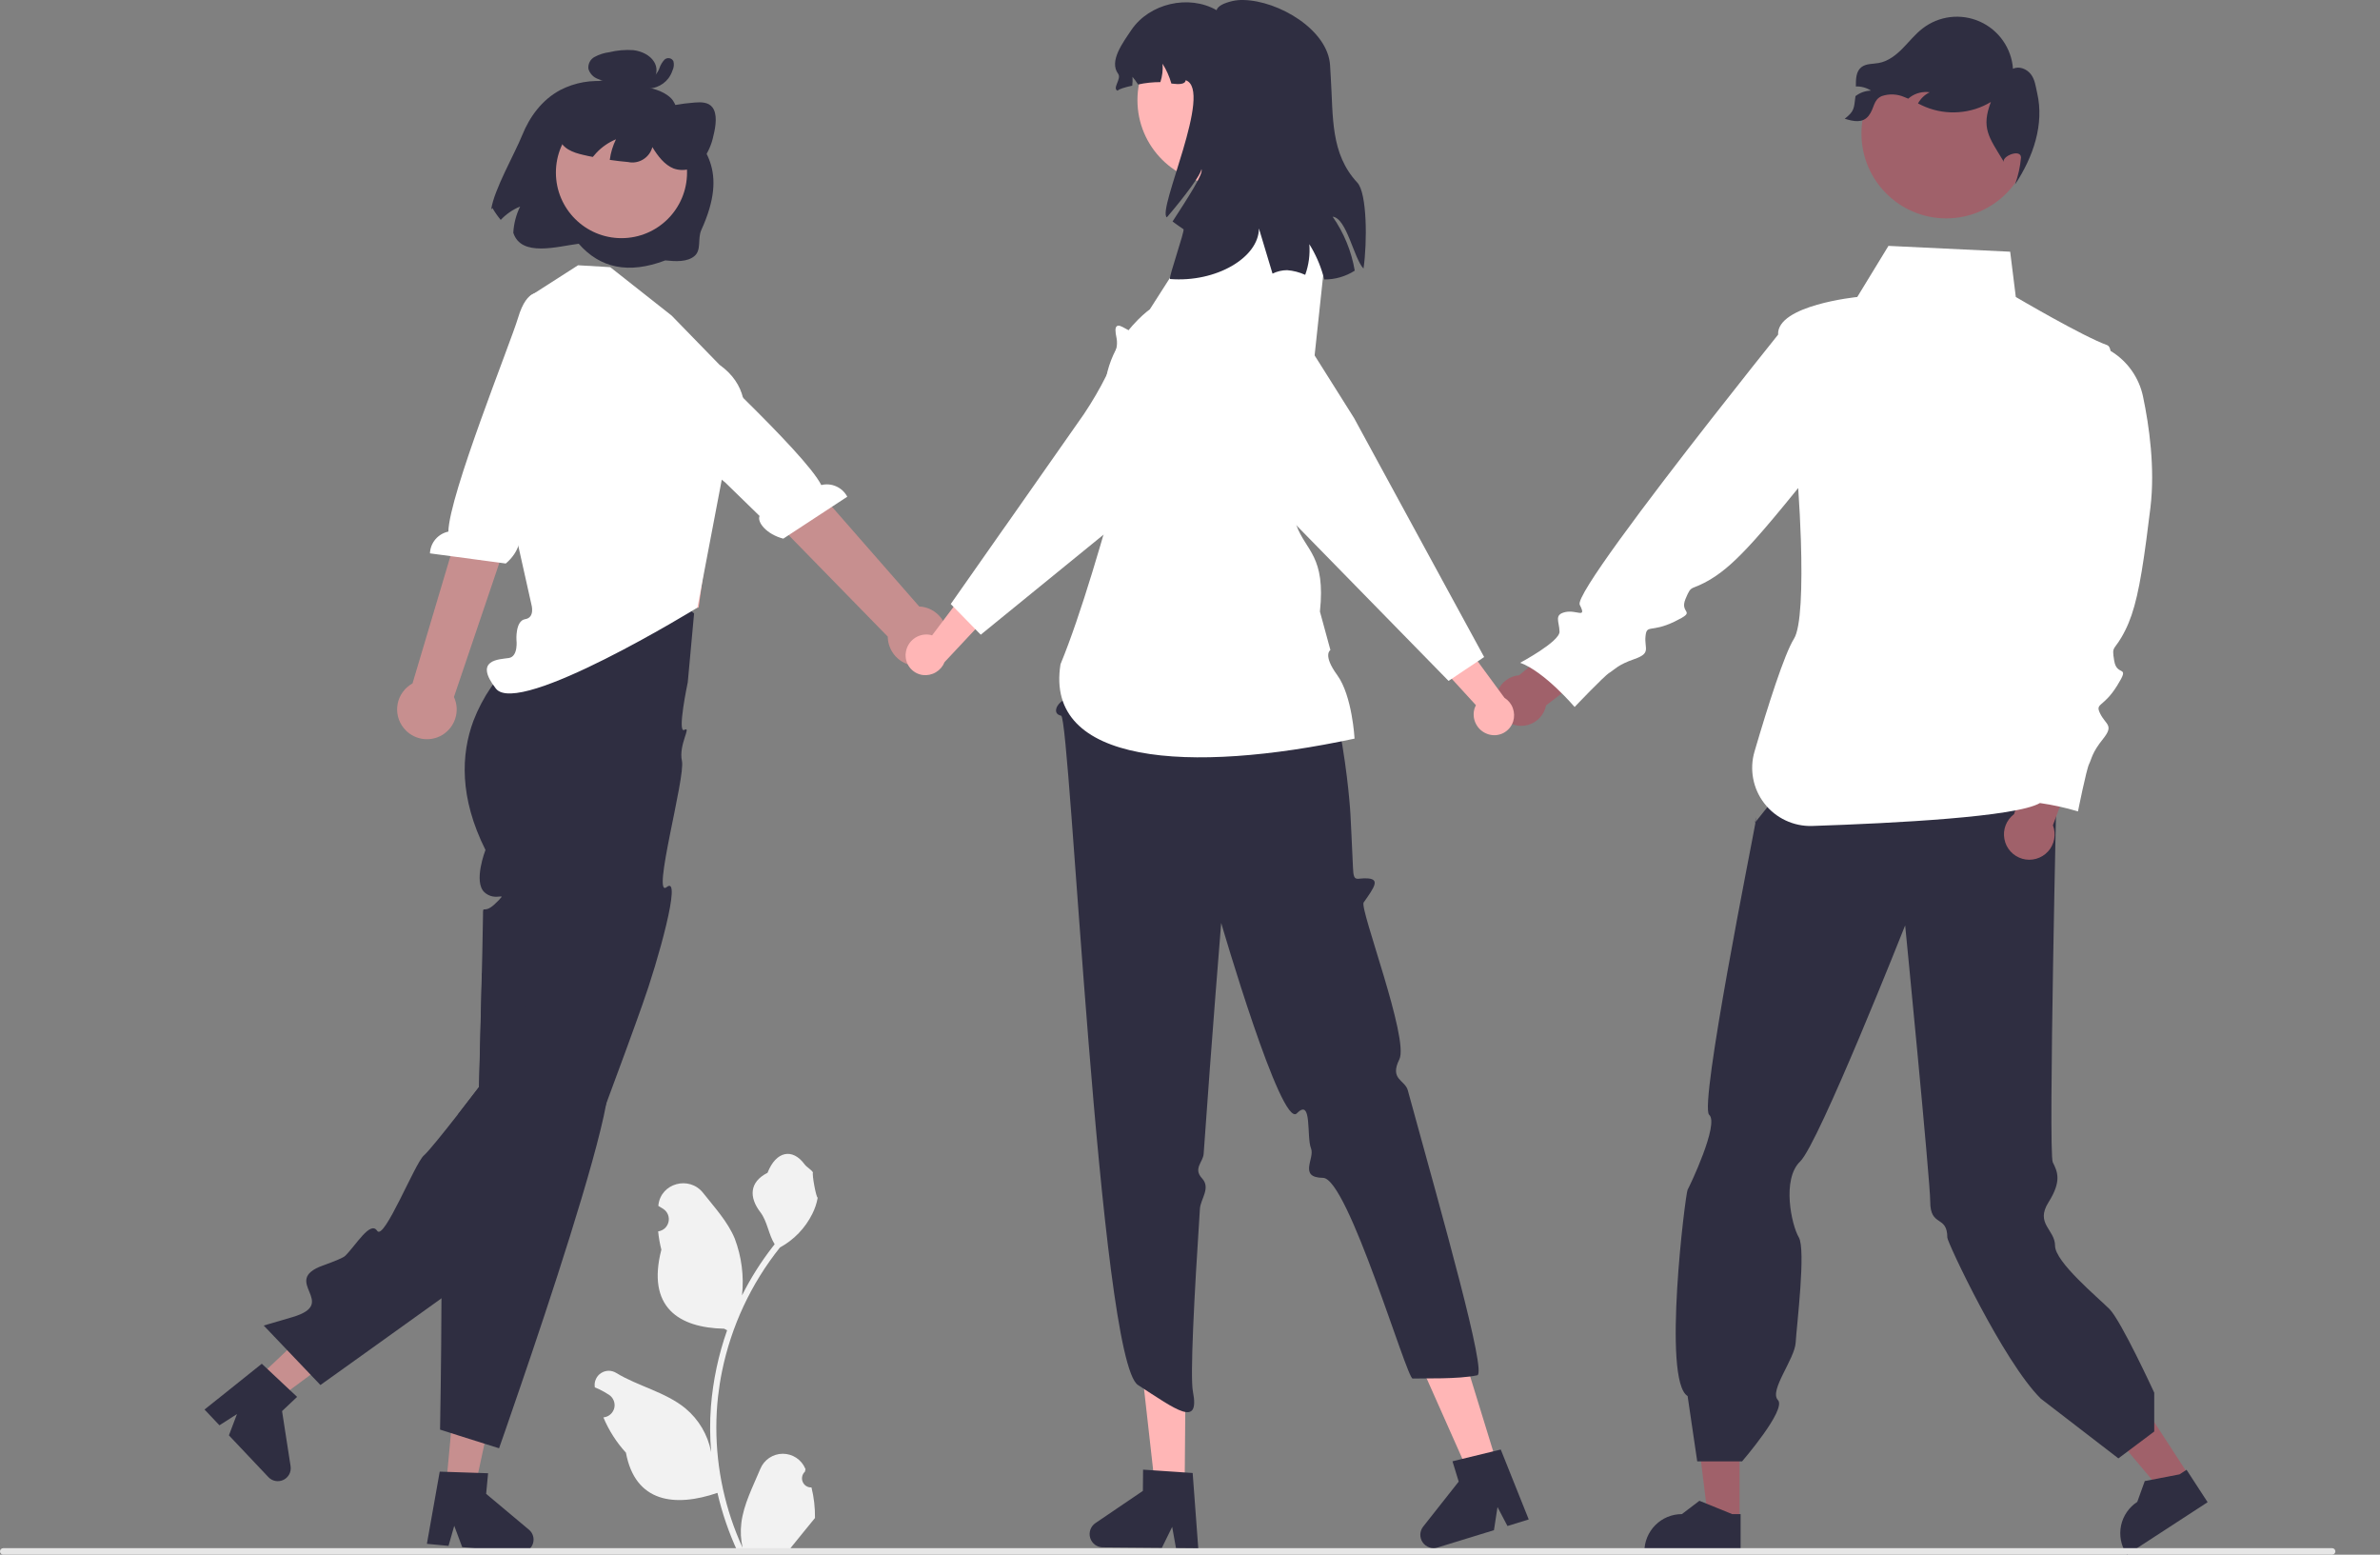 <svg width="49" height="32" viewBox="0 0 49 32" fill="none" xmlns="http://www.w3.org/2000/svg">
<rect x="0" y="0" width="49" height="32" fill="#808080" stroke="none"/>
<g clip-path="url(#clip0_3246_28025)">
<path d="M45.066 30.369L44.526 30.72L42.914 28.804L43.711 28.286L45.066 30.369Z" fill="#A0616A"/>
<path d="M45.451 30.92L43.791 32L43.777 31.979C43.666 31.808 43.627 31.599 43.669 31.399C43.712 31.199 43.832 31.024 44.003 30.913L44.157 30.485L44.872 30.347L45.017 30.253L45.451 30.92Z" fill="#2F2E41"/>
<path d="M35.814 31.289L35.17 31.289L34.863 28.805L35.814 28.805L35.814 31.289Z" fill="#A0616A"/>
<path d="M35.836 31.961L33.855 31.961V31.936C33.855 31.732 33.937 31.535 34.081 31.391C34.226 31.246 34.422 31.165 34.627 31.165L34.988 30.891L35.663 31.165H35.836L35.836 31.961Z" fill="#2F2E41"/>
<path d="M42.48 16.09L36.704 16.217L36.132 16.933C36.132 16.933 36.181 16.68 36.137 16.958C36.093 17.235 34.978 22.761 35.189 22.946C35.4 23.131 34.79 24.411 34.745 24.489C34.7 24.567 34.217 28.419 34.745 28.735L34.943 30.08H35.866C35.866 30.08 36.79 29.011 36.604 28.817C36.418 28.623 36.95 27.978 36.97 27.633C36.99 27.287 37.184 25.719 37.034 25.468C36.884 25.216 36.68 24.273 37.062 23.907C37.444 23.541 39.224 19.047 39.224 19.047C39.224 19.047 39.741 24.316 39.74 24.73C39.738 25.268 40.092 25.001 40.092 25.474C40.092 25.569 41.242 28.022 42.016 28.788L43.614 30.018L44.352 29.465V28.666C44.352 28.666 43.669 27.182 43.43 26.944C43.191 26.705 42.31 25.975 42.31 25.641C42.31 25.307 41.896 25.19 42.175 24.747C42.454 24.305 42.358 24.114 42.263 23.923C42.167 23.732 42.348 15.912 42.348 15.912L42.48 16.09Z" fill="#2F2E41"/>
<path d="M40.07 4.495C41.034 4.495 41.815 3.713 41.815 2.749C41.815 1.785 41.034 1.004 40.07 1.004C39.106 1.004 38.324 1.785 38.324 2.749C38.324 3.713 39.106 4.495 40.07 4.495Z" fill="#A0616A"/>
<path d="M41.466 16.757L41.957 15.278L42.841 15.441L42.266 16.986C42.301 17.077 42.31 17.175 42.292 17.271C42.274 17.366 42.23 17.455 42.165 17.526C42.099 17.598 42.015 17.65 41.922 17.676C41.828 17.703 41.729 17.703 41.636 17.676C41.543 17.649 41.459 17.597 41.393 17.525C41.328 17.453 41.284 17.365 41.267 17.269C41.249 17.174 41.258 17.075 41.293 16.985C41.329 16.895 41.388 16.816 41.466 16.757Z" fill="#A0616A"/>
<path d="M31.275 13.899L32.479 12.909L33.141 13.518L31.831 14.519C31.812 14.614 31.767 14.703 31.701 14.774C31.635 14.845 31.55 14.896 31.457 14.922C31.363 14.948 31.265 14.947 31.171 14.919C31.078 14.892 30.995 14.839 30.93 14.767C30.865 14.695 30.822 14.606 30.805 14.51C30.788 14.415 30.798 14.316 30.834 14.226C30.87 14.136 30.93 14.057 31.008 14C31.086 13.942 31.179 13.907 31.275 13.899Z" fill="#A0616A"/>
<path d="M37.98 2.444C38.169 2.503 38.35 2.537 38.472 2.383C38.595 2.228 38.563 2.052 38.745 1.977C38.897 1.926 39.063 1.934 39.21 1.999C39.236 2.009 39.262 2.02 39.287 2.031C39.301 2.019 39.316 2.007 39.331 1.996C39.447 1.913 39.59 1.879 39.73 1.899C39.627 1.948 39.543 2.029 39.488 2.129C39.539 2.154 39.59 2.18 39.642 2.201C39.859 2.29 40.093 2.327 40.327 2.309C40.561 2.292 40.788 2.22 40.989 2.099C40.787 2.63 40.944 2.82 41.24 3.305L41.252 3.333C41.222 3.206 41.609 3.059 41.609 3.244C41.592 3.433 41.551 3.619 41.486 3.797C41.865 3.226 42.089 2.557 41.942 1.916C41.911 1.781 41.897 1.637 41.811 1.527C41.726 1.418 41.568 1.354 41.444 1.416C41.429 1.207 41.357 1.007 41.237 0.836C41.117 0.665 40.952 0.529 40.761 0.444C40.57 0.359 40.36 0.327 40.152 0.352C39.944 0.377 39.747 0.458 39.582 0.586C39.428 0.704 39.307 0.86 39.17 0.998C39.033 1.137 38.87 1.263 38.678 1.297C38.557 1.319 38.42 1.306 38.322 1.383C38.21 1.472 38.209 1.629 38.209 1.779C38.319 1.776 38.428 1.806 38.521 1.865C38.407 1.868 38.297 1.906 38.206 1.975C38.204 1.977 38.203 1.978 38.201 1.979C38.168 2.233 38.182 2.286 37.98 2.444Z" fill="#2F2E41"/>
<path d="M44.122 8.166C44.082 7.971 44.001 7.787 43.886 7.624C43.771 7.462 43.624 7.326 43.453 7.223C43.441 7.158 43.418 7.116 43.383 7.104C42.887 6.928 41.502 6.113 41.502 6.113L41.386 5.181L38.88 5.061L38.238 6.113C38.238 6.113 36.577 6.28 36.608 6.888C36.206 7.39 34.415 9.632 33.341 11.115C32.828 11.824 32.479 12.359 32.524 12.448C32.675 12.746 32.462 12.545 32.225 12.599C31.988 12.653 32.103 12.793 32.108 13C32.114 13.207 31.297 13.642 31.297 13.642C31.795 13.82 32.419 14.552 32.419 14.552C32.419 14.552 33.024 13.915 33.133 13.849C33.243 13.782 33.304 13.685 33.651 13.565C33.998 13.444 33.853 13.352 33.878 13.097C33.903 12.842 33.988 13.03 34.475 12.795C34.963 12.559 34.567 12.649 34.702 12.327C34.837 12.005 34.794 12.182 35.232 11.915C35.496 11.755 35.758 11.52 36.123 11.115C36.365 10.846 36.652 10.502 37.015 10.054C37.017 10.051 37.02 10.048 37.022 10.045C37.047 10.408 37.065 10.771 37.077 11.115C37.108 12.093 37.078 12.918 36.936 13.145C36.736 13.464 36.398 14.531 36.123 15.467C36.069 15.649 36.06 15.841 36.095 16.027C36.13 16.213 36.209 16.388 36.325 16.537C36.441 16.687 36.591 16.807 36.762 16.887C36.934 16.968 37.121 17.007 37.311 17.001C39.017 16.944 41.513 16.814 41.999 16.529C42.264 16.567 42.525 16.624 42.782 16.701C42.782 16.701 42.954 15.84 43.011 15.725C43.068 15.61 43.068 15.495 43.298 15.209C43.528 14.922 43.355 14.922 43.241 14.692C43.126 14.463 43.298 14.577 43.585 14.118C43.872 13.659 43.585 13.946 43.528 13.602C43.47 13.257 43.528 13.43 43.757 12.97C43.947 12.59 44.059 12.091 44.189 11.115C44.216 10.913 44.244 10.691 44.274 10.445C44.371 9.633 44.248 8.765 44.122 8.166Z" fill="white"/>
<path d="M16.707 30.616C16.669 30.618 16.631 30.608 16.598 30.587C16.566 30.567 16.541 30.537 16.526 30.501C16.511 30.466 16.508 30.427 16.516 30.39C16.524 30.352 16.543 30.318 16.572 30.292L16.584 30.241C16.583 30.237 16.581 30.233 16.579 30.229C16.541 30.138 16.476 30.06 16.394 30.006C16.311 29.951 16.214 29.923 16.116 29.923C16.017 29.923 15.92 29.953 15.838 30.008C15.756 30.063 15.692 30.141 15.654 30.233C15.503 30.597 15.31 30.962 15.263 31.347C15.242 31.518 15.251 31.69 15.289 31.858C14.933 31.082 14.749 30.24 14.748 29.387C14.748 29.173 14.759 28.959 14.783 28.746C14.803 28.572 14.83 28.399 14.865 28.227C15.056 27.294 15.464 26.42 16.058 25.677C16.346 25.52 16.578 25.279 16.724 24.985C16.777 24.88 16.815 24.768 16.835 24.652C16.803 24.656 16.713 24.162 16.738 24.132C16.692 24.063 16.612 24.029 16.562 23.962C16.317 23.63 15.979 23.688 15.802 24.14C15.425 24.33 15.421 24.646 15.653 24.949C15.8 25.142 15.82 25.404 15.949 25.611C15.936 25.628 15.922 25.644 15.909 25.661C15.666 25.974 15.454 26.309 15.277 26.663C15.32 26.266 15.268 25.866 15.127 25.493C14.983 25.146 14.713 24.854 14.476 24.554C14.19 24.193 13.605 24.351 13.555 24.807C13.555 24.812 13.554 24.816 13.554 24.821C13.589 24.841 13.623 24.862 13.657 24.884C13.7 24.912 13.732 24.953 13.752 25C13.771 25.048 13.775 25.1 13.764 25.149C13.753 25.199 13.727 25.245 13.69 25.28C13.652 25.314 13.605 25.337 13.555 25.345L13.55 25.346C13.562 25.473 13.585 25.599 13.616 25.723C13.312 26.901 13.969 27.33 14.909 27.349C14.929 27.36 14.95 27.371 14.97 27.381C14.792 27.886 14.68 28.413 14.637 28.947C14.613 29.262 14.615 29.578 14.642 29.893L14.64 29.882C14.572 29.532 14.385 29.216 14.111 28.988C13.704 28.653 13.129 28.53 12.69 28.261C12.643 28.232 12.589 28.215 12.534 28.215C12.478 28.215 12.424 28.231 12.377 28.261C12.33 28.29 12.293 28.333 12.27 28.383C12.246 28.433 12.237 28.489 12.245 28.544C12.245 28.548 12.246 28.552 12.246 28.556C12.312 28.583 12.376 28.613 12.437 28.648C12.473 28.668 12.507 28.689 12.541 28.711C12.583 28.74 12.616 28.78 12.635 28.828C12.654 28.875 12.659 28.927 12.648 28.977C12.636 29.027 12.611 29.072 12.573 29.107C12.536 29.142 12.489 29.165 12.439 29.172L12.434 29.173C12.43 29.174 12.427 29.174 12.423 29.175C12.535 29.442 12.692 29.688 12.887 29.901C13.078 30.93 13.896 31.027 14.771 30.728H14.771C14.867 31.145 15.007 31.552 15.187 31.94H16.67C16.675 31.924 16.68 31.907 16.685 31.89C16.547 31.899 16.41 31.89 16.274 31.866C16.384 31.731 16.494 31.595 16.604 31.459C16.607 31.457 16.609 31.454 16.611 31.451C16.667 31.382 16.723 31.314 16.779 31.245L16.779 31.245C16.782 31.033 16.758 30.821 16.707 30.616Z" fill="#F2F2F2"/>
<path d="M5.297 28.373L5.706 28.806L7.606 27.398L7.002 26.76L5.297 28.373Z" fill="#C78F8F"/>
<path d="M5.967 28.612L5.504 28.177L5.39 28.07L4.211 29.013L4.518 29.337L4.879 29.106L4.713 29.544L5.526 30.404C5.565 30.445 5.616 30.473 5.672 30.483C5.728 30.493 5.786 30.485 5.837 30.46C5.888 30.435 5.929 30.394 5.956 30.344C5.982 30.294 5.991 30.236 5.983 30.18L5.807 29.045L6.117 28.752L5.967 28.612Z" fill="#2F2E41"/>
<path d="M14.29 12.626L14.16 14.043C14.16 14.043 13.934 15.11 14.09 15.023C14.247 14.937 13.966 15.326 14.04 15.664C14.114 16.001 13.408 18.519 13.728 18.258C14.048 17.997 13.543 19.799 13.223 20.687C13.126 20.962 13.025 21.24 12.924 21.516C12.904 21.572 12.884 21.628 12.863 21.683C12.732 22.043 12.601 22.396 12.476 22.73C12.458 22.777 12.44 22.824 12.423 22.869C12.422 22.871 12.422 22.872 12.422 22.872C12.008 23.961 11.653 24.818 11.512 24.96C11.438 25.034 10.266 25.88 9.085 26.727C7.846 27.617 6.597 28.508 6.597 28.508L5.43 27.284C5.43 27.284 5.458 27.276 5.51 27.26C5.607 27.232 5.787 27.18 6.022 27.11C7.004 26.82 5.757 26.37 6.648 26.048C6.9 25.958 7.068 25.887 7.106 25.85C7.327 25.634 7.624 25.118 7.765 25.334C7.905 25.551 8.542 23.944 8.725 23.785C8.824 23.699 9.145 23.298 9.421 22.945C9.657 22.642 9.861 22.374 9.861 22.374C9.861 22.374 9.865 22.23 9.871 22.001C9.88 21.663 9.892 21.137 9.906 20.61C9.905 20.609 9.905 20.609 9.906 20.609C9.91 20.411 9.915 20.212 9.92 20.024C9.923 19.878 9.926 19.738 9.93 19.608C9.938 19.22 9.944 18.926 9.944 18.853C9.944 18.613 9.944 18.799 10.134 18.654C10.162 18.632 10.189 18.608 10.214 18.582C10.255 18.546 10.292 18.506 10.326 18.463C10.34 18.433 10.253 18.474 10.14 18.451C10.079 18.439 10.022 18.41 9.976 18.368C9.738 18.153 9.995 17.495 9.995 17.495C9.453 16.412 9.493 15.524 9.746 14.839C9.935 14.348 10.236 13.907 10.625 13.552C10.773 13.411 10.934 13.285 11.106 13.175L11.122 13.085L11.305 12.094C11.403 12.041 11.504 11.995 11.608 11.957C11.933 11.84 12.282 11.805 12.623 11.855C12.963 11.905 13.291 12.011 13.595 12.17C13.844 12.295 14.077 12.448 14.29 12.626Z" fill="#2F2E41"/>
<path d="M9.184 30.58L9.776 30.635L10.276 28.324L9.401 28.242L9.184 30.58Z" fill="#C78F8F"/>
<path d="M10.89 31.486L10.009 30.748L10.049 30.324L9.844 30.317L9.21 30.296H9.209L9.053 30.291L8.789 31.777L9.234 31.819L9.352 31.406L9.516 31.845L9.752 31.867L10.694 31.955C10.702 31.956 10.711 31.956 10.719 31.956C10.757 31.956 10.794 31.948 10.828 31.933C10.862 31.918 10.892 31.895 10.917 31.867C10.956 31.825 10.979 31.771 10.984 31.714C10.988 31.671 10.982 31.628 10.965 31.588C10.949 31.549 10.923 31.513 10.89 31.486Z" fill="#2F2E41"/>
<path d="M12.479 22.73C12.253 23.957 11.299 26.835 10.721 28.52C10.459 29.289 10.275 29.81 10.275 29.81L9.976 29.716H9.975L9.469 29.556L9.284 29.497H9.284L9.06 29.426C9.06 29.426 9.086 28.052 9.089 26.727C9.091 26.171 9.088 25.624 9.077 25.19C9.065 24.717 9.045 24.378 9.011 24.311C8.871 24.036 9.105 24.006 9.354 23.937C9.602 23.867 9.408 23.762 9.312 23.539C9.246 23.39 9.375 23.191 9.466 23.078C9.491 23.046 9.518 23.015 9.546 22.986C9.546 22.986 9.503 22.971 9.424 22.945C9.661 22.641 9.864 22.373 9.864 22.373C9.864 22.373 9.868 22.23 9.874 22.001C9.883 21.662 9.896 21.136 9.909 20.609C9.908 20.608 9.908 20.608 9.909 20.608C9.914 20.41 9.918 20.212 9.923 20.023C10.303 20.316 10.673 20.602 11.009 20.866C11.009 20.867 11.009 20.867 11.01 20.867C11.01 20.868 11.01 20.869 11.01 20.869C11.816 21.506 12.42 22.017 12.506 22.179C12.544 22.252 12.531 22.448 12.479 22.73Z" fill="#2F2E41"/>
<path d="M48.014 31.999H0.067C0.049 31.999 0.032 31.992 0.019 31.98C0.007 31.967 0 31.95 0 31.933C0 31.915 0.007 31.898 0.019 31.886C0.032 31.873 0.049 31.866 0.067 31.866H48.014C48.032 31.866 48.049 31.873 48.062 31.886C48.074 31.898 48.081 31.915 48.081 31.933C48.081 31.95 48.074 31.967 48.062 31.98C48.049 31.992 48.032 31.999 48.014 31.999Z" fill="#E6E6E6"/>
<path d="M10.973 10.231L11.097 11.388L11.024 12.904L14.383 12.505L14.698 10.231L14.296 10.235L10.973 10.231Z" fill="#FFB6B6"/>
<path d="M13.828 6.496L12.564 5.499L11.901 5.46L10.916 6.091L10.675 7.321L10.105 8.706L10.941 12.443C10.941 12.443 11.02 12.711 10.814 12.744C10.608 12.776 10.633 13.171 10.633 13.171C10.633 13.171 10.675 13.514 10.475 13.544C10.276 13.574 9.744 13.574 10.209 14.173C10.675 14.772 14.358 12.507 14.358 12.507L14.893 9.7C14.893 9.7 15.931 8.307 14.813 7.508L13.828 6.496Z" fill="white"/>
<path d="M8.31 14.983C8.254 14.914 8.214 14.833 8.193 14.746C8.172 14.66 8.17 14.57 8.188 14.482C8.205 14.395 8.242 14.312 8.295 14.241C8.347 14.169 8.415 14.11 8.493 14.067L10.083 8.731L11.078 9.232L9.346 14.346C9.409 14.482 9.42 14.637 9.376 14.78C9.333 14.924 9.238 15.046 9.111 15.125C8.983 15.204 8.831 15.232 8.683 15.206C8.536 15.18 8.403 15.101 8.31 14.983Z" fill="#C78F8F"/>
<path d="M11.144 6.041C11.144 6.041 10.859 5.89 10.665 6.544C10.509 7.067 9.247 10.184 9.231 10.942C9.127 10.964 9.033 11.02 8.964 11.101C8.896 11.182 8.856 11.283 8.852 11.39L10.413 11.599C10.686 11.369 10.757 11.058 10.652 10.966L10.991 10.04L12.405 7.094L11.351 6.147L11.144 6.041Z" fill="white"/>
<path d="M19.487 13.229C19.507 13.142 19.508 13.052 19.489 12.965C19.471 12.878 19.434 12.796 19.38 12.725C19.326 12.654 19.258 12.595 19.179 12.553C19.101 12.511 19.014 12.488 18.925 12.483L15.278 8.317L14.504 9.241L18.277 13.103C18.279 13.253 18.336 13.397 18.437 13.508C18.538 13.618 18.677 13.688 18.826 13.704C18.975 13.719 19.125 13.679 19.246 13.592C19.368 13.505 19.454 13.375 19.487 13.229Z" fill="#C78F8F"/>
<path d="M13.065 6.393C13.065 6.393 13.256 6.134 13.714 6.639C14.08 7.043 16.567 9.307 16.909 9.984C17.012 9.958 17.121 9.968 17.218 10.012C17.315 10.055 17.394 10.13 17.444 10.224L16.127 11.087C15.782 10.998 15.583 10.749 15.638 10.62L14.932 9.932L12.383 7.887L12.924 6.577L13.065 6.393Z" fill="white"/>
<path d="M30.628 15.109C30.523 15.073 30.436 14.997 30.386 14.897C30.335 14.798 30.326 14.682 30.36 14.576C30.367 14.555 30.376 14.534 30.386 14.514L29.379 13.414L29.757 12.706L30.974 14.363C31.054 14.413 31.115 14.488 31.147 14.577C31.179 14.665 31.181 14.762 31.153 14.851C31.136 14.902 31.11 14.95 31.075 14.99C31.04 15.031 30.998 15.064 30.95 15.089C30.902 15.113 30.85 15.127 30.797 15.132C30.743 15.136 30.689 15.129 30.638 15.113C30.635 15.111 30.631 15.11 30.628 15.109Z" fill="#FFB6B6"/>
<path d="M24.169 6.753C24.135 6.908 24.132 7.068 24.158 7.225C24.165 7.269 24.175 7.313 24.187 7.356C24.232 7.518 24.275 7.666 24.316 7.801C24.34 7.884 24.366 7.963 24.389 8.035C24.527 8.461 24.635 8.702 24.711 8.753C24.748 8.778 24.785 8.8 24.821 8.822C25.006 8.935 25.14 9.017 25.05 9.226C25.037 9.256 25.022 9.284 25.004 9.312C24.974 9.357 24.942 9.401 24.906 9.442C24.886 9.466 24.867 9.49 24.85 9.516C24.828 9.549 24.818 9.577 24.83 9.602C24.845 9.633 24.887 9.648 24.977 9.653C24.991 9.653 25.008 9.654 25.026 9.654C25.031 9.655 25.037 9.654 25.044 9.654C25.055 9.655 25.068 9.655 25.082 9.654C25.193 9.652 25.337 9.711 25.49 9.8C25.944 10.064 26.479 10.596 26.485 10.603L29.823 14.015L29.888 13.972L30.042 13.868L30.096 13.832L30.157 13.791L30.422 13.614L30.556 13.524L29.695 11.944L29.602 11.772L29.521 11.624L27.878 8.605L27.225 7.568L27.079 7.337L26.458 6.351C26.371 6.211 26.256 6.09 26.122 5.995C25.988 5.9 25.836 5.832 25.675 5.795C25.515 5.758 25.348 5.754 25.186 5.781C25.023 5.809 24.868 5.868 24.729 5.956C24.719 5.962 24.71 5.968 24.701 5.974C24.429 6.155 24.238 6.434 24.169 6.753Z" fill="white"/>
<path d="M24.39 30.6L23.779 30.595L23.508 28.182L24.41 28.189L24.39 30.6Z" fill="#FFB6B6"/>
<path d="M24.555 30.319L24.395 30.308L23.744 30.264L23.534 30.25L23.53 30.687L22.553 31.35C22.505 31.382 22.469 31.43 22.449 31.485C22.43 31.54 22.428 31.599 22.445 31.655C22.462 31.711 22.497 31.76 22.543 31.795C22.59 31.83 22.647 31.849 22.705 31.849L23.921 31.859L24.133 31.428L24.211 31.862L24.67 31.866L24.555 30.319Z" fill="#2F2E41"/>
<path d="M30.829 30.154L30.244 30.334L29.258 28.115L30.12 27.85L30.829 30.154Z" fill="#FFB6B6"/>
<path d="M30.898 29.836L30.742 29.874L30.108 30.028L29.904 30.078L30.032 30.496L29.301 31.422C29.265 31.468 29.244 31.524 29.242 31.582C29.24 31.64 29.257 31.698 29.29 31.746C29.323 31.794 29.37 31.83 29.425 31.85C29.48 31.869 29.54 31.87 29.596 31.853L30.758 31.496L30.831 31.02L31.036 31.41L31.474 31.275L30.898 29.836Z" fill="#2F2E41"/>
<path d="M23.16 10.307L21.994 13.698L21.955 13.969C21.661 14.248 22.03 14.34 21.892 14.414C21.753 14.488 21.66 14.694 21.847 14.731C22.034 14.768 22.635 27.994 23.429 28.508C24.223 29.022 24.706 29.393 24.56 28.641C24.501 28.338 24.584 26.714 24.704 24.882C24.718 24.674 24.933 24.454 24.747 24.253C24.56 24.051 24.77 23.918 24.781 23.75C24.949 21.358 25.142 18.997 25.142 18.997C25.142 18.997 26.379 23.245 26.7 22.916C27.021 22.587 26.894 23.397 26.992 23.639C27.074 23.841 26.724 24.238 27.239 24.244C27.753 24.25 28.961 28.38 29.084 28.375C29.326 28.366 30.009 28.392 30.414 28.308C30.614 28.267 29.726 25.141 28.984 22.441C28.925 22.226 28.603 22.221 28.81 21.805C29.017 21.39 27.987 18.7 28.075 18.576C28.31 18.246 28.399 18.102 28.168 18.081C27.936 18.059 27.868 18.186 27.856 17.866C27.843 17.545 27.803 16.756 27.803 16.756C27.803 16.756 27.636 13.632 26.462 11.907L26.361 10.881L23.16 10.307Z" fill="#2F2E41"/>
<path d="M26.077 3.832L24.53 4.052L24.437 5.173L23.673 6.367C23.673 6.367 21.976 7.562 23.159 9.449C22.709 11.074 22.261 12.633 21.834 13.672C21.501 15.735 24.481 15.932 27.888 15.203C27.888 15.203 27.841 14.321 27.532 13.897C27.223 13.473 27.391 13.38 27.391 13.38L27.175 12.588C27.297 11.443 26.884 11.341 26.691 10.812L27.279 5.324L26.077 3.832Z" fill="white"/>
<path d="M18.65 13.425C18.666 13.315 18.725 13.215 18.813 13.148C18.902 13.08 19.013 13.05 19.124 13.063C19.146 13.066 19.169 13.071 19.19 13.078L20.087 11.886L20.852 12.128L19.447 13.628C19.412 13.716 19.349 13.789 19.268 13.837C19.187 13.886 19.093 13.905 18.999 13.894C18.892 13.88 18.795 13.824 18.729 13.738C18.663 13.652 18.634 13.543 18.648 13.436C18.648 13.432 18.649 13.429 18.65 13.425Z" fill="#FFB6B6"/>
<path d="M26.608 6C26.586 5.973 26.562 5.946 26.537 5.92C26.361 5.739 26.135 5.616 25.888 5.565C25.64 5.515 25.384 5.54 25.151 5.638C25.129 5.648 25.106 5.658 25.084 5.669C24.289 6.059 23.86 6.32 23.808 6.441C23.79 6.483 23.775 6.523 23.759 6.562C23.745 6.601 23.731 6.638 23.716 6.671C23.655 6.813 23.584 6.902 23.405 6.862C23.345 6.847 23.288 6.825 23.234 6.796C23.209 6.784 23.187 6.771 23.165 6.759C23.088 6.717 23.032 6.686 22.994 6.714C22.958 6.741 22.956 6.811 22.99 6.971C23.001 7.038 22.999 7.106 22.984 7.172C22.94 7.366 22.872 7.552 22.779 7.728C22.642 8.003 22.486 8.269 22.315 8.525L20.733 10.782L20.625 10.934L20.508 11.101L19.574 12.433L19.629 12.489L19.861 12.726L19.912 12.778L19.959 12.826L20.079 12.949L20.192 13.064L22.716 11.008L22.997 10.779L23.501 10.368L24.535 9.526L26.49 7.717C26.613 7.603 26.712 7.466 26.782 7.314C26.851 7.161 26.888 6.996 26.892 6.829C26.892 6.817 26.893 6.807 26.893 6.795C26.894 6.505 26.793 6.224 26.608 6Z" fill="white"/>
<path d="M25.147 3.791C26.102 3.791 26.876 3.017 26.876 2.062C26.876 1.107 26.102 0.333 25.147 0.333C24.192 0.333 23.418 1.107 23.418 2.062C23.418 3.017 24.192 3.791 25.147 3.791Z" fill="#FFB6B6"/>
<path d="M27.437 4.46C27.669 4.792 27.824 5.172 27.892 5.571C27.704 5.691 27.487 5.754 27.265 5.752C27.257 5.723 27.25 5.694 27.241 5.665C27.177 5.44 27.081 5.225 26.957 5.026C26.974 5.24 26.945 5.455 26.872 5.657C26.754 5.604 26.629 5.571 26.5 5.561C26.396 5.561 26.292 5.586 26.199 5.632C26.09 5.272 25.99 4.94 25.919 4.702C25.916 5.299 25.042 5.819 24.088 5.743C24.054 5.722 24.399 4.741 24.366 4.718C24.289 4.668 24.215 4.613 24.141 4.559C24.453 4.076 24.792 3.559 24.734 3.482C24.738 3.578 24.396 4.039 24.023 4.474C23.817 4.322 24.991 1.852 24.411 1.651C24.401 1.739 24.273 1.739 24.117 1.72C24.076 1.576 24.015 1.439 23.935 1.312C23.945 1.44 23.93 1.568 23.89 1.69C23.736 1.69 23.582 1.706 23.431 1.739C23.396 1.684 23.358 1.631 23.316 1.581C23.32 1.642 23.318 1.703 23.311 1.763C23.157 1.797 23.029 1.835 23.011 1.867C22.89 1.823 23.096 1.623 23.021 1.52C22.829 1.261 23.113 0.885 23.293 0.617C23.663 0.07 24.474 -0.119 25.047 0.209C25.073 0.12 25.206 0.061 25.376 0.021C25.448 0.005 25.522 -0.002 25.596 0C26.328 0.013 27.345 0.617 27.384 1.349C27.388 1.422 27.393 1.502 27.398 1.587C27.45 2.405 27.387 3.16 27.945 3.759C28.148 3.975 28.15 5 28.072 5.528C27.871 5.316 27.728 4.491 27.437 4.46Z" fill="#2F2E41"/>
<path d="M10.752 2.781C10.6 3.159 10.171 3.903 10.113 4.309L10.139 4.283C10.189 4.369 10.246 4.45 10.309 4.526C10.421 4.407 10.557 4.314 10.708 4.251C10.626 4.42 10.578 4.604 10.568 4.791C10.73 5.298 11.477 5.072 11.915 5.017C12.353 5.517 12.935 5.648 13.697 5.36C13.91 5.382 14.149 5.396 14.298 5.27C14.447 5.144 14.358 4.911 14.439 4.734C15.011 3.478 14.483 3.024 14.034 2.455C13.935 2.329 13.936 2.142 13.815 2.022C13.649 1.857 13.393 1.806 13.157 1.765C13.219 1.768 13.28 1.755 13.335 1.728C13.39 1.701 13.437 1.66 13.471 1.61C13.502 1.559 13.517 1.5 13.516 1.441C13.516 1.382 13.498 1.324 13.467 1.273C13.383 1.134 13.207 1.052 13.039 1.032C12.872 1.021 12.705 1.035 12.543 1.075C12.438 1.088 12.336 1.121 12.243 1.171C12.198 1.194 12.162 1.231 12.14 1.275C12.117 1.32 12.108 1.37 12.115 1.42C12.129 1.465 12.153 1.507 12.186 1.543C12.218 1.578 12.258 1.605 12.303 1.622C12.371 1.651 12.442 1.671 12.516 1.681C12.18 1.637 11.838 1.697 11.537 1.852C11.159 2.053 10.904 2.403 10.752 2.781Z" fill="#2F2E41"/>
<path d="M12.795 4.902C13.541 4.902 14.145 4.298 14.145 3.552C14.145 2.807 13.541 2.202 12.795 2.202C12.05 2.202 11.445 2.807 11.445 3.552C11.445 4.298 12.05 4.902 12.795 4.902Z" fill="#C78F8F"/>
<path d="M11.499 2.828C11.577 3.065 11.801 3.141 12.008 3.188C12.073 3.204 12.139 3.218 12.205 3.23C12.229 3.2 12.255 3.17 12.282 3.142C12.395 3.023 12.531 2.93 12.682 2.867C12.617 3 12.573 3.143 12.554 3.291C12.679 3.309 12.804 3.324 12.931 3.335C13.038 3.358 13.149 3.339 13.242 3.281C13.335 3.224 13.403 3.134 13.431 3.028C13.546 3.216 13.682 3.393 13.868 3.468C13.975 3.506 14.091 3.509 14.199 3.477C14.307 3.445 14.402 3.378 14.47 3.288C14.577 3.141 14.652 2.972 14.688 2.793C14.741 2.584 14.77 2.342 14.667 2.209C14.584 2.102 14.44 2.1 14.308 2.11C14.017 2.132 13.728 2.184 13.447 2.266L13.423 2.319C13.471 2.029 13.367 1.75 13.173 1.651C13.042 1.584 12.885 1.595 12.732 1.609C12.536 1.618 12.342 1.655 12.156 1.72C11.944 1.802 11.761 1.948 11.635 2.137C11.499 2.343 11.432 2.624 11.499 2.828Z" fill="#2F2E41"/>
<path d="M13.421 1.566C13.407 1.562 13.442 1.567 13.43 1.567C13.436 1.567 13.442 1.566 13.447 1.565C13.448 1.565 13.462 1.561 13.453 1.564C13.473 1.558 13.491 1.546 13.504 1.53C13.536 1.491 13.561 1.447 13.578 1.399C13.599 1.336 13.634 1.279 13.679 1.23C13.692 1.217 13.708 1.208 13.725 1.202C13.742 1.196 13.761 1.195 13.779 1.198C13.797 1.2 13.814 1.207 13.829 1.218C13.843 1.228 13.855 1.242 13.864 1.259C13.881 1.321 13.875 1.387 13.847 1.446C13.828 1.505 13.799 1.561 13.762 1.611C13.7 1.693 13.615 1.755 13.518 1.79C13.406 1.831 13.284 1.834 13.169 1.8C13.154 1.794 13.141 1.783 13.132 1.77C13.123 1.756 13.118 1.74 13.117 1.724C13.117 1.707 13.121 1.691 13.13 1.677C13.139 1.664 13.151 1.652 13.166 1.646L13.357 1.567C13.367 1.563 13.377 1.561 13.388 1.56C13.399 1.56 13.41 1.562 13.421 1.566C13.431 1.57 13.44 1.576 13.448 1.583C13.456 1.591 13.462 1.6 13.467 1.61C13.471 1.62 13.474 1.631 13.474 1.642C13.474 1.653 13.472 1.664 13.468 1.674C13.464 1.684 13.459 1.694 13.451 1.701C13.443 1.709 13.434 1.716 13.424 1.72L13.424 1.72L13.233 1.798L13.23 1.644C13.254 1.651 13.278 1.655 13.303 1.657C13.329 1.659 13.356 1.658 13.382 1.653C13.407 1.65 13.431 1.644 13.455 1.635C13.47 1.63 13.485 1.624 13.5 1.617C13.505 1.614 13.51 1.611 13.515 1.609C13.515 1.609 13.537 1.596 13.527 1.602C13.552 1.586 13.575 1.568 13.597 1.548C13.604 1.541 13.611 1.533 13.617 1.525C13.628 1.512 13.638 1.498 13.647 1.483C13.666 1.452 13.681 1.419 13.692 1.385C13.697 1.37 13.701 1.356 13.704 1.341C13.705 1.333 13.706 1.325 13.708 1.317C13.715 1.298 13.707 1.328 13.715 1.336L13.75 1.362C13.757 1.364 13.764 1.364 13.771 1.363C13.777 1.362 13.784 1.359 13.79 1.356C13.794 1.35 13.793 1.351 13.787 1.358C13.78 1.368 13.774 1.377 13.768 1.387C13.755 1.411 13.744 1.435 13.734 1.46C13.713 1.512 13.686 1.562 13.655 1.609C13.623 1.657 13.578 1.693 13.525 1.713C13.473 1.733 13.415 1.736 13.36 1.722C13.339 1.714 13.323 1.698 13.314 1.677C13.305 1.657 13.305 1.634 13.312 1.614C13.321 1.593 13.337 1.577 13.357 1.568C13.377 1.559 13.4 1.558 13.421 1.566Z" fill="#2F2E41"/>
</g>
<defs>
<clipPath id="clip0_3246_28025">
<rect width="48.081" height="32" fill="white"/>
</clipPath>
</defs>
</svg>
